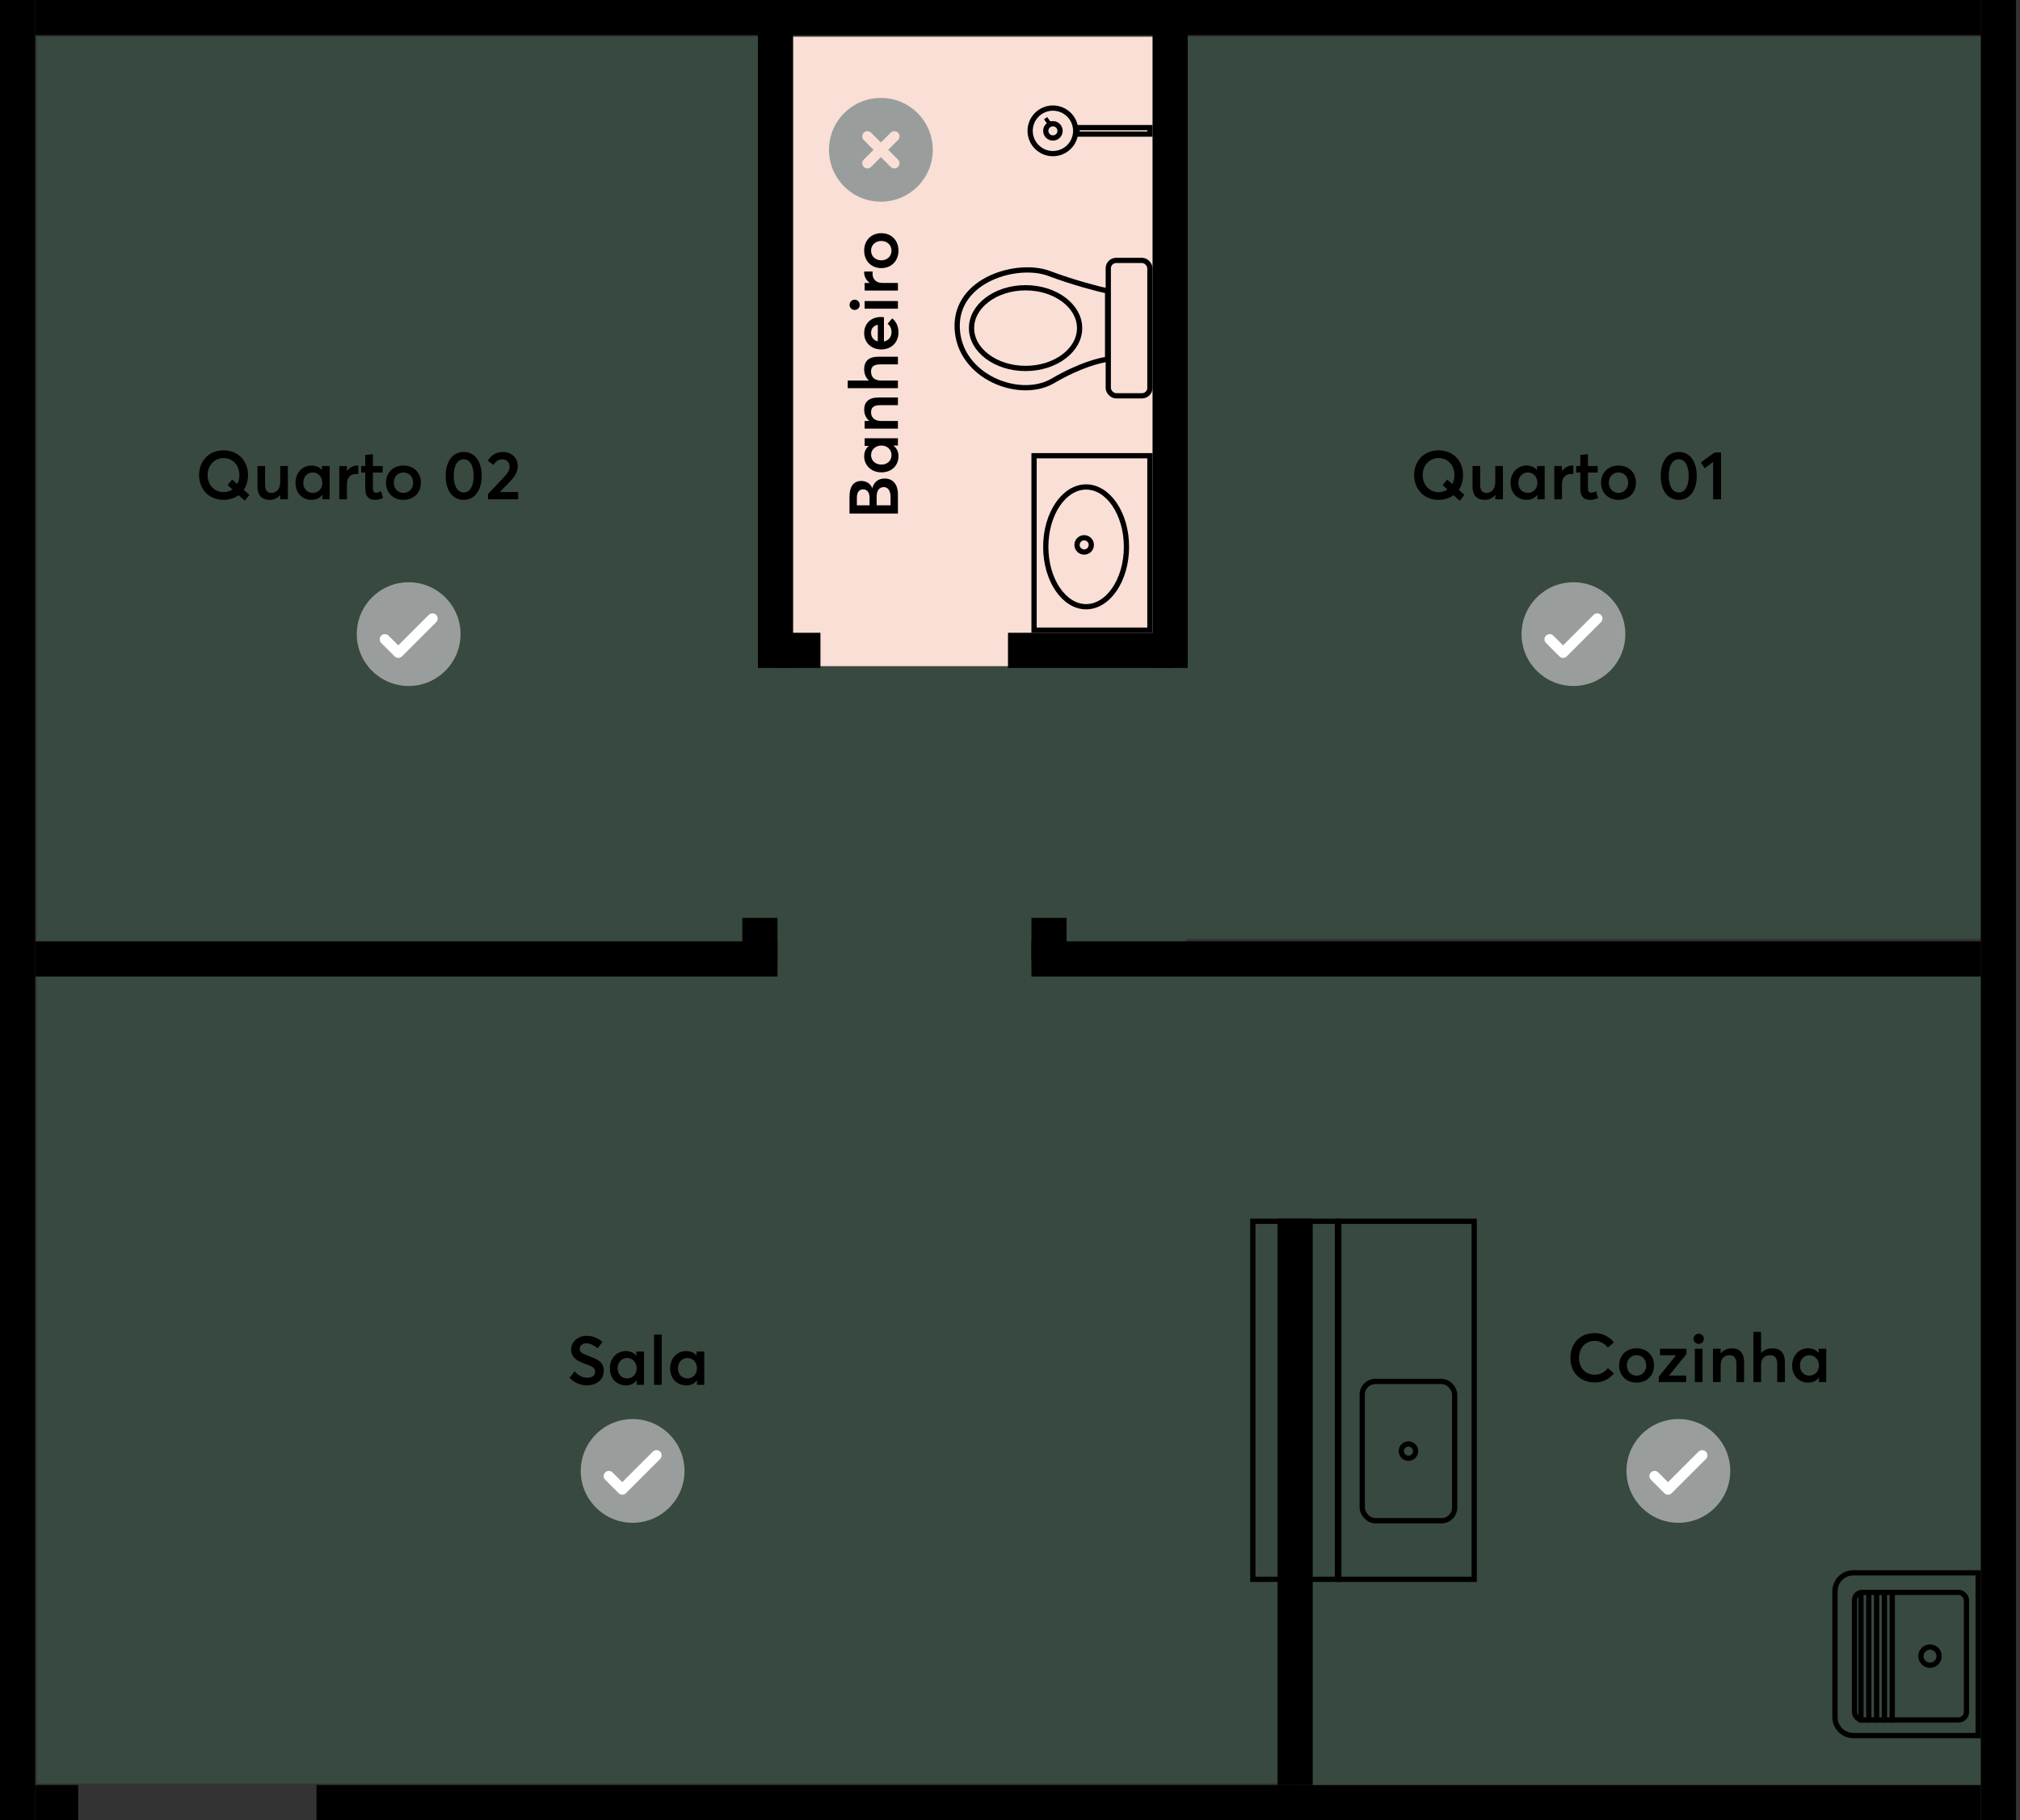 <svg width="385" height="347" viewBox="0 0 385 347" fill="none" xmlns="http://www.w3.org/2000/svg">
<rect x="0" y="0" width="385" height="347" fill="#333333" stroke="none"/>
<rect id="quarto2" x="7" y="7" width="141" height="173" fill="#54BC82" fill-opacity="0.16"/>
<rect id="sala" x="7" y="186" width="240" height="154" fill="#54BC82" fill-opacity="0.16"/>
<rect id="cozinha" x="247" y="186" width="132" height="172" fill="#54BC82" fill-opacity="0.16"/>
<rect id="hall" x="148" y="127" width="78" height="59" fill="#54BC82" fill-opacity="0.16"/>
<rect id="banheiro" x="148" y="7" width="72" height="120" fill="#FADFD6"/>
<path fill-rule="evenodd" clip-rule="evenodd" d="M169.759 25.293L167.89 27.162L166.021 25.293C165.836 25.108 165.585 25.004 165.324 25.004C165.062 25.004 164.811 25.108 164.626 25.293C164.241 25.679 164.241 26.302 164.626 26.687L166.495 28.557L164.626 30.426C164.241 30.811 164.241 31.435 164.626 31.82C165.012 32.206 165.635 32.206 166.021 31.82L167.89 29.951L169.759 31.82C170.145 32.206 170.768 32.206 171.154 31.82C171.539 31.435 171.539 30.811 171.154 30.426L169.284 28.557L171.154 26.687C171.539 26.302 171.539 25.679 171.154 25.293C170.768 24.917 170.135 24.917 169.759 25.293ZM167.89 18.667C162.421 18.667 158 23.087 158 28.557C158 34.026 162.421 38.447 167.89 38.447C173.359 38.447 177.78 34.026 177.78 28.557C177.78 23.087 173.359 18.667 167.89 18.667Z" fill="#999E9C"/>
<rect id="quarto2" x="226" y="7" width="152" height="172" fill="#54BC82" fill-opacity="0.16"/>
<circle cx="77.888" cy="120.888" r="8.158" fill="white"/>
<path fill-rule="evenodd" clip-rule="evenodd" d="M77.888 111C72.43 111 68 115.43 68 120.888C68 126.347 72.43 130.777 77.888 130.777C83.347 130.777 87.777 126.347 87.777 120.888C87.777 115.43 83.347 111 77.888 111ZM81.725 117.22L75.911 123.034L74.052 121.175C73.867 120.99 73.616 120.886 73.354 120.886C73.093 120.886 72.842 120.99 72.657 121.175C72.272 121.561 72.272 122.184 72.657 122.569L75.218 125.13C75.604 125.516 76.227 125.516 76.613 125.13L83.129 118.614C83.515 118.228 83.515 117.605 83.129 117.22C82.743 116.834 82.111 116.834 81.725 117.22Z" fill="#999E9C"/>
<circle cx="299.888" cy="120.888" r="8.158" fill="white"/>
<path fill-rule="evenodd" clip-rule="evenodd" d="M299.888 111C294.43 111 290 115.43 290 120.888C290 126.347 294.43 130.777 299.888 130.777C305.347 130.777 309.777 126.347 309.777 120.888C309.777 115.43 305.347 111 299.888 111ZM303.725 117.22L297.911 123.034L296.052 121.175C295.867 120.99 295.616 120.886 295.354 120.886C295.093 120.886 294.842 120.99 294.657 121.175C294.272 121.561 294.272 122.184 294.657 122.569L297.218 125.13C297.604 125.516 298.227 125.516 298.613 125.13L305.129 118.614C305.515 118.228 305.515 117.605 305.129 117.22C304.743 116.834 304.111 116.834 303.725 117.22Z" fill="#999E9C"/>
<circle cx="120.575" cy="280.414" r="8.158" fill="white"/>
<path fill-rule="evenodd" clip-rule="evenodd" d="M120.575 270.526C115.116 270.526 110.687 274.956 110.687 280.414C110.687 285.872 115.116 290.302 120.575 290.302C126.033 290.302 130.463 285.872 130.463 280.414C130.463 274.956 126.033 270.526 120.575 270.526ZM124.411 276.745L118.597 282.56L116.738 280.701C116.553 280.516 116.303 280.412 116.041 280.412C115.779 280.412 115.529 280.516 115.344 280.701C114.958 281.086 114.958 281.709 115.344 282.095L117.905 284.656C118.291 285.042 118.914 285.042 119.299 284.656L125.816 278.14C126.201 277.754 126.201 277.131 125.816 276.745C125.43 276.36 124.797 276.36 124.411 276.745Z" fill="#999E9C"/>
<circle cx="319.888" cy="280.414" r="8.158" fill="white"/>
<path fill-rule="evenodd" clip-rule="evenodd" d="M319.888 270.526C314.43 270.526 310 274.956 310 280.414C310 285.872 314.43 290.302 319.888 290.302C325.347 290.302 329.777 285.872 329.777 280.414C329.777 274.956 325.347 270.526 319.888 270.526ZM323.725 276.745L317.911 282.56L316.052 280.701C315.867 280.516 315.616 280.412 315.354 280.412C315.093 280.412 314.842 280.516 314.657 280.701C314.272 281.086 314.272 281.709 314.657 282.095L317.218 284.656C317.604 285.042 318.227 285.042 318.613 284.656L325.129 278.14C325.515 277.754 325.515 277.131 325.129 276.745C324.743 276.36 324.111 276.36 323.725 276.745Z" fill="#999E9C"/>
<rect width="6.702" height="347" fill="black"/>
<rect x="377.53" width="6.702" height="347" fill="black"/>
<rect x="219.667" width="6.702" height="127.333" fill="black"/>
<rect x="243.496" y="232.326" width="6.702" height="107.972" fill="black"/>
<rect x="144.459" width="6.702" height="127.333" fill="black"/>
<rect x="192.116" y="127.333" width="6.702" height="31.275" transform="rotate(-90 192.116 127.333)" fill="black"/>
<rect x="6.702" y="6.702" width="6.702" height="370.828" transform="rotate(-90 6.702 6.702)" fill="black"/>
<rect x="6.702" y="186.159" width="6.702" height="141.481" transform="rotate(-90 6.702 186.159)" fill="black"/>
<rect x="196.584" y="186.159" width="6.702" height="180.946" transform="rotate(-90 196.584 186.159)" fill="black"/>
<rect x="60.316" y="347" width="6.702" height="317.215" transform="rotate(-90 60.316 347)" fill="black"/>
<rect x="148.182" y="127.333" width="6.702" height="8.191" transform="rotate(-90 148.182 127.333)" fill="black"/>
<rect x="148.182" y="183.18" width="6.702" height="8.191" transform="rotate(180 148.182 183.18)" fill="black"/>
<rect x="203.286" y="183.18" width="6.702" height="8.191" transform="rotate(180 203.286 183.18)" fill="black"/>
<rect x="6.702" y="347" width="6.702" height="8.191" transform="rotate(-90 6.702 347)" fill="black"/>
<path d="M303.968 263.552C305.593 263.552 306.815 262.798 307.608 261.81L306.451 260.822C305.866 261.55 305.008 262.083 303.968 262.083C302.213 262.083 300.952 260.783 300.952 258.885C300.952 256.935 302.174 255.622 303.968 255.622C304.956 255.622 305.853 256.155 306.451 256.883L307.608 255.908C306.594 254.66 305.229 254.14 303.968 254.14C300.978 254.14 299.314 256.259 299.314 258.885C299.314 261.914 301.459 263.552 303.968 263.552ZM311.919 263.578C313.869 263.578 315.247 262.239 315.247 260.315C315.247 258.365 313.869 257.039 311.919 257.039C309.917 257.039 308.591 258.443 308.591 260.315C308.591 262.174 309.917 263.578 311.919 263.578ZM311.919 262.252C310.827 262.252 310.073 261.394 310.073 260.315C310.073 259.21 310.814 258.352 311.919 258.352C312.959 258.352 313.765 259.145 313.765 260.315C313.765 261.459 312.946 262.252 311.919 262.252ZM321.421 258.131V257.13H316.377V258.365H319.419V258.404L316.156 262.447V263.474H321.369V262.239H318.106V262.226L321.421 258.131ZM323.764 256.194C324.31 256.194 324.752 255.752 324.752 255.219C324.752 254.699 324.31 254.257 323.764 254.257C323.218 254.257 322.789 254.699 322.789 255.219C322.789 255.752 323.218 256.194 323.764 256.194ZM323.036 263.474H324.492V257.13H323.036V263.474ZM330.088 257.039C329.269 257.039 328.489 257.377 327.956 258.014H327.943V257.13H326.487V263.474H327.943V260.289C327.943 259.041 328.593 258.352 329.581 258.352C330.452 258.352 330.959 258.781 330.959 260.12V263.474H332.415V259.743C332.415 257.832 331.479 257.039 330.088 257.039ZM337.82 257.039C336.962 257.039 336.195 257.338 335.662 257.936H335.649V253.906H334.193V263.474H335.649V260.25C335.649 259.002 336.299 258.352 337.352 258.352C338.223 258.352 338.73 258.794 338.73 260.055V263.474H340.186V259.678C340.186 257.78 339.211 257.039 337.82 257.039ZM346.617 257.13V257.897H346.591C346.123 257.338 345.434 257.039 344.628 257.039C342.886 257.039 341.573 258.417 341.573 260.328C341.573 262.291 342.886 263.578 344.641 263.578C345.512 263.578 346.201 263.24 346.656 262.629H346.682V263.474H348.073V257.13H346.617ZM344.875 262.252C343.796 262.252 343.055 261.459 343.055 260.341C343.055 259.119 343.861 258.352 344.875 258.352C345.915 258.352 346.682 259.21 346.682 260.341C346.682 261.485 345.863 262.252 344.875 262.252Z" fill="black"/>
<path d="M111.887 264.104C113.369 264.104 115.072 263.246 115.072 261.335C115.072 259.554 113.798 259.125 112.212 258.501C111.094 258.072 110.47 257.838 110.483 257.162C110.496 256.473 111.068 256.083 111.783 256.083C112.407 256.083 113.148 256.408 113.902 257.032L114.838 255.797C113.902 255.056 112.875 254.653 111.783 254.666C110.184 254.666 108.858 255.797 108.858 257.24C108.858 258.93 110.249 259.554 111.653 260.048C112.823 260.464 113.434 260.724 113.434 261.53C113.434 262.206 112.914 262.648 111.9 262.648C111.107 262.648 110.197 262.245 109.534 261.439L108.546 262.648C109.508 263.649 110.704 264.104 111.887 264.104ZM121.284 257.656V258.423H121.258C120.79 257.864 120.101 257.565 119.295 257.565C117.553 257.565 116.24 258.943 116.24 260.854C116.24 262.817 117.553 264.104 119.308 264.104C120.179 264.104 120.868 263.766 121.323 263.155H121.349V264H122.74V257.656H121.284ZM119.542 262.778C118.463 262.778 117.722 261.985 117.722 260.867C117.722 259.645 118.528 258.878 119.542 258.878C120.582 258.878 121.349 259.736 121.349 260.867C121.349 262.011 120.53 262.778 119.542 262.778ZM124.668 264H126.124V254.432H124.668V264ZM132.773 257.656V258.423H132.747C132.279 257.864 131.59 257.565 130.784 257.565C129.042 257.565 127.729 258.943 127.729 260.854C127.729 262.817 129.042 264.104 130.797 264.104C131.668 264.104 132.357 263.766 132.812 263.155H132.838V264H134.229V257.656H132.773ZM131.031 262.778C129.952 262.778 129.211 261.985 129.211 260.867C129.211 259.645 130.017 258.878 131.031 258.878C132.071 258.878 132.838 259.736 132.838 260.867C132.838 262.011 132.019 262.778 131.031 262.778Z" fill="black"/>
<path d="M279.109 94.342L278.03 93.38C278.55 92.613 278.849 91.664 278.849 90.572C278.849 87.751 276.86 85.853 274.195 85.853C271.426 85.853 269.528 87.855 269.528 90.572C269.528 93.289 271.426 95.291 274.195 95.291C275.3 95.291 276.275 94.966 277.055 94.394L278.225 95.46L279.109 94.342ZM274.195 93.822C272.479 93.822 271.153 92.47 271.153 90.572C271.153 88.674 272.479 87.322 274.195 87.322C276.002 87.322 277.211 88.765 277.211 90.572C277.211 91.196 277.068 91.781 276.795 92.275L275.833 91.417L274.962 92.47L275.885 93.315C275.417 93.64 274.845 93.822 274.195 93.822ZM284.994 88.843V91.885C284.994 93.25 284.214 93.965 283.369 93.965C282.498 93.965 282.108 93.575 282.108 92.314V88.843H280.652V92.704C280.652 94.589 281.627 95.291 283.031 95.291C283.772 95.291 284.487 94.966 284.994 94.355V95.187H286.45V88.843H284.994ZM292.952 88.843V89.61H292.926C292.458 89.051 291.769 88.752 290.963 88.752C289.221 88.752 287.908 90.13 287.908 92.041C287.908 94.004 289.221 95.291 290.976 95.291C291.847 95.291 292.536 94.953 292.991 94.342H293.017V95.187H294.408V88.843H292.952ZM291.21 93.965C290.131 93.965 289.39 93.172 289.39 92.054C289.39 90.832 290.196 90.065 291.21 90.065C292.25 90.065 293.017 90.923 293.017 92.054C293.017 93.198 292.198 93.965 291.21 93.965ZM299.69 88.752C298.923 88.752 298.208 89.129 297.714 89.805H297.701V88.843H296.245V95.187H297.701V92.184C297.701 91.144 298.325 90.351 299.43 90.351C299.534 90.351 299.703 90.364 299.872 90.377V88.752H299.69ZM302.967 95.291C303.799 95.291 304.202 95.122 304.579 94.914L304.202 93.653C303.864 93.835 303.513 93.926 303.266 93.926C302.85 93.926 302.655 93.692 302.655 93.042V90.078H304.514V88.843H302.655V86.581L301.199 86.737V88.843H300.419V90.078H301.199V93.185C301.199 94.602 301.875 95.291 302.967 95.291ZM308.476 95.291C310.426 95.291 311.804 93.952 311.804 92.028C311.804 90.078 310.426 88.752 308.476 88.752C306.474 88.752 305.148 90.156 305.148 92.028C305.148 93.887 306.474 95.291 308.476 95.291ZM308.476 93.965C307.384 93.965 306.63 93.107 306.63 92.028C306.63 90.923 307.371 90.065 308.476 90.065C309.516 90.065 310.322 90.858 310.322 92.028C310.322 93.172 309.503 93.965 308.476 93.965ZM319.957 95.291C322.115 95.291 323.389 93.419 323.389 90.728C323.389 87.816 321.972 86.165 319.957 86.165C317.812 86.165 316.525 88.024 316.525 90.728C316.525 93.627 317.942 95.291 319.957 95.291ZM319.957 93.887C318.813 93.887 318.059 92.704 318.059 90.728C318.059 88.726 318.787 87.556 319.957 87.556C321.127 87.556 321.855 88.726 321.855 90.728C321.855 92.717 321.153 93.887 319.957 93.887ZM326.51 95.187H328.018V86.256H326.796L324.183 88.154L324.898 89.272L326.51 88.063V95.187Z" fill="black"/>
<path d="M47.528 94.342L46.449 93.38C46.969 92.613 47.268 91.664 47.268 90.572C47.268 87.751 45.279 85.853 42.614 85.853C39.845 85.853 37.947 87.855 37.947 90.572C37.947 93.289 39.845 95.291 42.614 95.291C43.719 95.291 44.694 94.966 45.474 94.394L46.644 95.46L47.528 94.342ZM42.614 93.822C40.898 93.822 39.572 92.47 39.572 90.572C39.572 88.674 40.898 87.322 42.614 87.322C44.421 87.322 45.63 88.765 45.63 90.572C45.63 91.196 45.487 91.781 45.214 92.275L44.252 91.417L43.381 92.47L44.304 93.315C43.836 93.64 43.264 93.822 42.614 93.822ZM53.412 88.843V91.885C53.412 93.25 52.632 93.965 51.787 93.965C50.916 93.965 50.526 93.575 50.526 92.314V88.843H49.07V92.704C49.07 94.589 50.045 95.291 51.449 95.291C52.19 95.291 52.905 94.966 53.412 94.355V95.187H54.868V88.843H53.412ZM61.37 88.843V89.61H61.344C60.876 89.051 60.187 88.752 59.381 88.752C57.639 88.752 56.326 90.13 56.326 92.041C56.326 94.004 57.639 95.291 59.394 95.291C60.265 95.291 60.954 94.953 61.409 94.342H61.435V95.187H62.826V88.843H61.37ZM59.628 93.965C58.549 93.965 57.808 93.172 57.808 92.054C57.808 90.832 58.614 90.065 59.628 90.065C60.668 90.065 61.435 90.923 61.435 92.054C61.435 93.198 60.616 93.965 59.628 93.965ZM68.108 88.752C67.341 88.752 66.626 89.129 66.132 89.805H66.119V88.843H64.663V95.187H66.119V92.184C66.119 91.144 66.743 90.351 67.848 90.351C67.952 90.351 68.121 90.364 68.29 90.377V88.752H68.108ZM71.385 95.291C72.217 95.291 72.62 95.122 72.997 94.914L72.62 93.653C72.282 93.835 71.931 93.926 71.684 93.926C71.268 93.926 71.073 93.692 71.073 93.042V90.078H72.932V88.843H71.073V86.581L69.617 86.737V88.843H68.837V90.078H69.617V93.185C69.617 94.602 70.293 95.291 71.385 95.291ZM76.894 95.291C78.844 95.291 80.222 93.952 80.222 92.028C80.222 90.078 78.844 88.752 76.894 88.752C74.892 88.752 73.566 90.156 73.566 92.028C73.566 93.887 74.892 95.291 76.894 95.291ZM76.894 93.965C75.802 93.965 75.048 93.107 75.048 92.028C75.048 90.923 75.789 90.065 76.894 90.065C77.934 90.065 78.74 90.858 78.74 92.028C78.74 93.172 77.921 93.965 76.894 93.965ZM88.376 95.291C90.534 95.291 91.808 93.419 91.808 90.728C91.808 87.816 90.391 86.165 88.376 86.165C86.231 86.165 84.944 88.024 84.944 90.728C84.944 93.627 86.361 95.291 88.376 95.291ZM88.376 93.887C87.232 93.887 86.478 92.704 86.478 90.728C86.478 88.726 87.206 87.556 88.376 87.556C89.546 87.556 90.274 88.726 90.274 90.728C90.274 92.717 89.572 93.887 88.376 93.887ZM95.277 93.809V93.796L97.188 91.807C98.319 90.637 98.67 89.779 98.67 88.791C98.67 87.153 97.344 86.165 95.875 86.165C94.419 86.165 93.496 86.893 92.989 87.855L94.068 88.622C94.471 87.92 95.056 87.569 95.771 87.569C96.577 87.569 97.136 88.167 97.136 88.96C97.136 89.727 96.603 90.39 95.875 91.157L93.002 94.186L93.028 95.187H98.761V93.809H95.277Z" fill="black"/>
<path d="M166.265 93.056L166.252 93.056C165.875 92.107 165.017 91.691 164.159 91.691C162.651 91.691 161.91 92.796 161.91 94.694L161.91 97.905L171.14 97.905L171.14 94.252C171.14 92.211 170.074 91.223 168.605 91.223C167.331 91.223 166.525 91.977 166.265 93.056ZM163.314 96.332L163.314 94.993C163.301 93.784 163.782 93.29 164.51 93.29C165.381 93.29 165.732 94.057 165.732 94.837L165.732 96.332L163.314 96.332ZM169.736 94.72L169.736 96.332L167.084 96.332L167.084 94.694C167.084 93.485 167.617 92.861 168.436 92.861C169.307 92.861 169.723 93.615 169.736 94.72ZM164.796 85.004L165.563 85.004L165.563 85.03C165.004 85.498 164.705 86.187 164.705 86.993C164.705 88.735 166.083 90.048 167.994 90.048C169.957 90.048 171.244 88.735 171.244 86.98C171.244 86.109 170.906 85.42 170.295 84.965L170.295 84.939L171.14 84.939L171.14 83.548L164.796 83.548L164.796 85.004ZM169.918 86.746C169.918 87.825 169.125 88.566 168.007 88.566C166.785 88.566 166.018 87.76 166.018 86.746C166.018 85.706 166.876 84.939 168.007 84.939C169.151 84.939 169.918 85.758 169.918 86.746ZM164.705 78.109C164.705 78.928 165.043 79.708 165.68 80.241L165.68 80.254L164.796 80.254L164.796 81.71L171.14 81.71L171.14 80.254L167.955 80.254C166.707 80.254 166.018 79.604 166.018 78.616C166.018 77.745 166.447 77.238 167.786 77.238L171.14 77.238L171.14 75.782L167.409 75.782C165.498 75.782 164.705 76.718 164.705 78.109ZM164.705 70.377C164.705 71.235 165.004 72.002 165.602 72.535L165.602 72.548L161.572 72.548L161.572 74.004L171.14 74.004L171.14 72.548L167.916 72.548C166.668 72.548 166.018 71.898 166.018 70.845C166.018 69.974 166.46 69.467 167.721 69.467L171.14 69.467L171.14 68.011L167.344 68.011C165.446 68.011 164.705 68.986 164.705 70.377ZM167.89 60.437C166.044 60.437 164.705 61.646 164.705 63.518C164.705 65.286 166.018 66.612 167.968 66.612C169.944 66.612 171.244 65.221 171.244 63.375C171.244 62.127 170.737 61.23 170.048 60.697L169.177 61.711C169.58 62.036 169.918 62.556 169.918 63.297C169.918 64.233 169.372 64.909 168.475 65.104L168.475 60.476C168.358 60.463 168.124 60.437 167.89 60.437ZM166.018 63.44C166.018 62.608 166.538 62.088 167.305 61.906L167.305 65.078C166.473 64.87 166.018 64.246 166.018 63.44ZM163.86 58.116C163.86 57.57 163.418 57.128 162.885 57.128C162.365 57.128 161.923 57.57 161.923 58.116C161.923 58.662 162.365 59.091 162.885 59.091C163.418 59.091 163.86 58.662 163.86 58.116ZM171.14 58.844L171.14 57.388L164.796 57.388L164.796 58.844L171.14 58.844ZM164.705 51.948C164.705 52.715 165.082 53.43 165.758 53.924L165.758 53.937L164.796 53.937L164.796 55.393L171.14 55.393L171.14 53.937L168.137 53.937C167.097 53.937 166.304 53.313 166.304 52.208C166.304 52.104 166.317 51.935 166.33 51.766L164.705 51.766L164.705 51.948ZM171.244 47.783C171.244 45.833 169.905 44.455 167.981 44.455C166.031 44.455 164.705 45.833 164.705 47.783C164.705 49.785 166.109 51.111 167.981 51.111C169.84 51.111 171.244 49.785 171.244 47.783ZM169.918 47.783C169.918 48.875 169.06 49.629 167.981 49.629C166.876 49.629 166.018 48.888 166.018 47.783C166.018 46.743 166.811 45.937 167.981 45.937C169.125 45.937 169.918 46.756 169.918 47.783Z" fill="black"/>
<rect x="197.084" y="86.878" width="22.084" height="33.253" stroke="black"/>
<rect x="211.232" y="49.646" width="7.936" height="25.807" rx="1.5" stroke="black"/>
<path d="M199.935 52.124C204.7 53.912 209.367 55.103 211.104 55.475V68.506C209.739 68.63 205.743 69.623 200.679 72.602C194.35 76.325 182.808 71.857 182.436 62.549C182.063 53.242 193.977 49.891 199.935 52.124Z" stroke="black"/>
<path d="M205.764 62.549C205.764 64.621 204.658 66.533 202.799 67.943C200.94 69.353 198.349 70.24 195.467 70.24C192.584 70.24 189.993 69.353 188.134 67.943C186.275 66.533 185.169 64.621 185.169 62.549C185.169 60.478 186.275 58.566 188.134 57.156C189.993 55.745 192.584 54.858 195.467 54.858C198.349 54.858 200.94 55.745 202.799 57.156C204.658 58.566 205.764 60.478 205.764 62.549Z" stroke="black"/>
<path d="M214.699 104.249C214.699 107.451 213.806 110.328 212.388 112.39C210.969 114.455 209.058 115.663 207.008 115.663C204.959 115.663 203.048 114.455 201.628 112.39C200.21 110.328 199.317 107.451 199.317 104.249C199.317 101.047 200.21 98.17 201.628 96.108C203.048 94.043 204.959 92.835 207.008 92.835C209.058 92.835 210.969 94.043 212.388 96.108C213.806 98.17 214.699 101.047 214.699 104.249Z" stroke="black"/>
<circle cx="206.636" cy="103.877" r="1.362" stroke="black"/>
<rect x="205.275" y="24.328" width="13.893" height="1.234" stroke="black"/>
<circle cx="200.679" cy="24.945" r="4.34" stroke="black"/>
<circle cx="200.679" cy="24.945" r="1.362" stroke="black"/>
<rect x="199.543" y="22.579" width="0.799" height="0.372" transform="rotate(53.895 199.543 22.579)" stroke="black" stroke-width="0.372"/>
<rect x="238.783" y="232.826" width="16.127" height="68.251" stroke="black"/>
<rect x="255.165" y="232.826" width="25.807" height="68.251" stroke="black"/>
<rect x="259.633" y="263.356" width="17.616" height="26.552" rx="2.5" stroke="black"/>
<circle cx="268.441" cy="276.632" r="1.362" stroke="black"/>
<path d="M349.734 303.343C349.734 301.41 351.301 299.843 353.234 299.843H377.03V330.863H353.234C351.301 330.863 349.734 329.296 349.734 327.363V303.343Z" stroke="black"/>
<rect x="353.457" y="303.567" width="21.339" height="24.318" rx="1.5" stroke="black"/>
<circle cx="367.85" cy="315.725" r="1.734" stroke="black"/>
<line x1="354.691" y1="328.384" x2="354.691" y2="303.811" stroke="black"/>
<line x1="356.18" y1="328.384" x2="356.18" y2="303.811" stroke="black"/>
<line x1="357.669" y1="328.384" x2="357.669" y2="303.811" stroke="black"/>
<line x1="359.159" y1="328.384" x2="359.159" y2="303.811" stroke="black"/>
<line x1="360.648" y1="328.384" x2="360.648" y2="303.811" stroke="black"/>
</svg>
